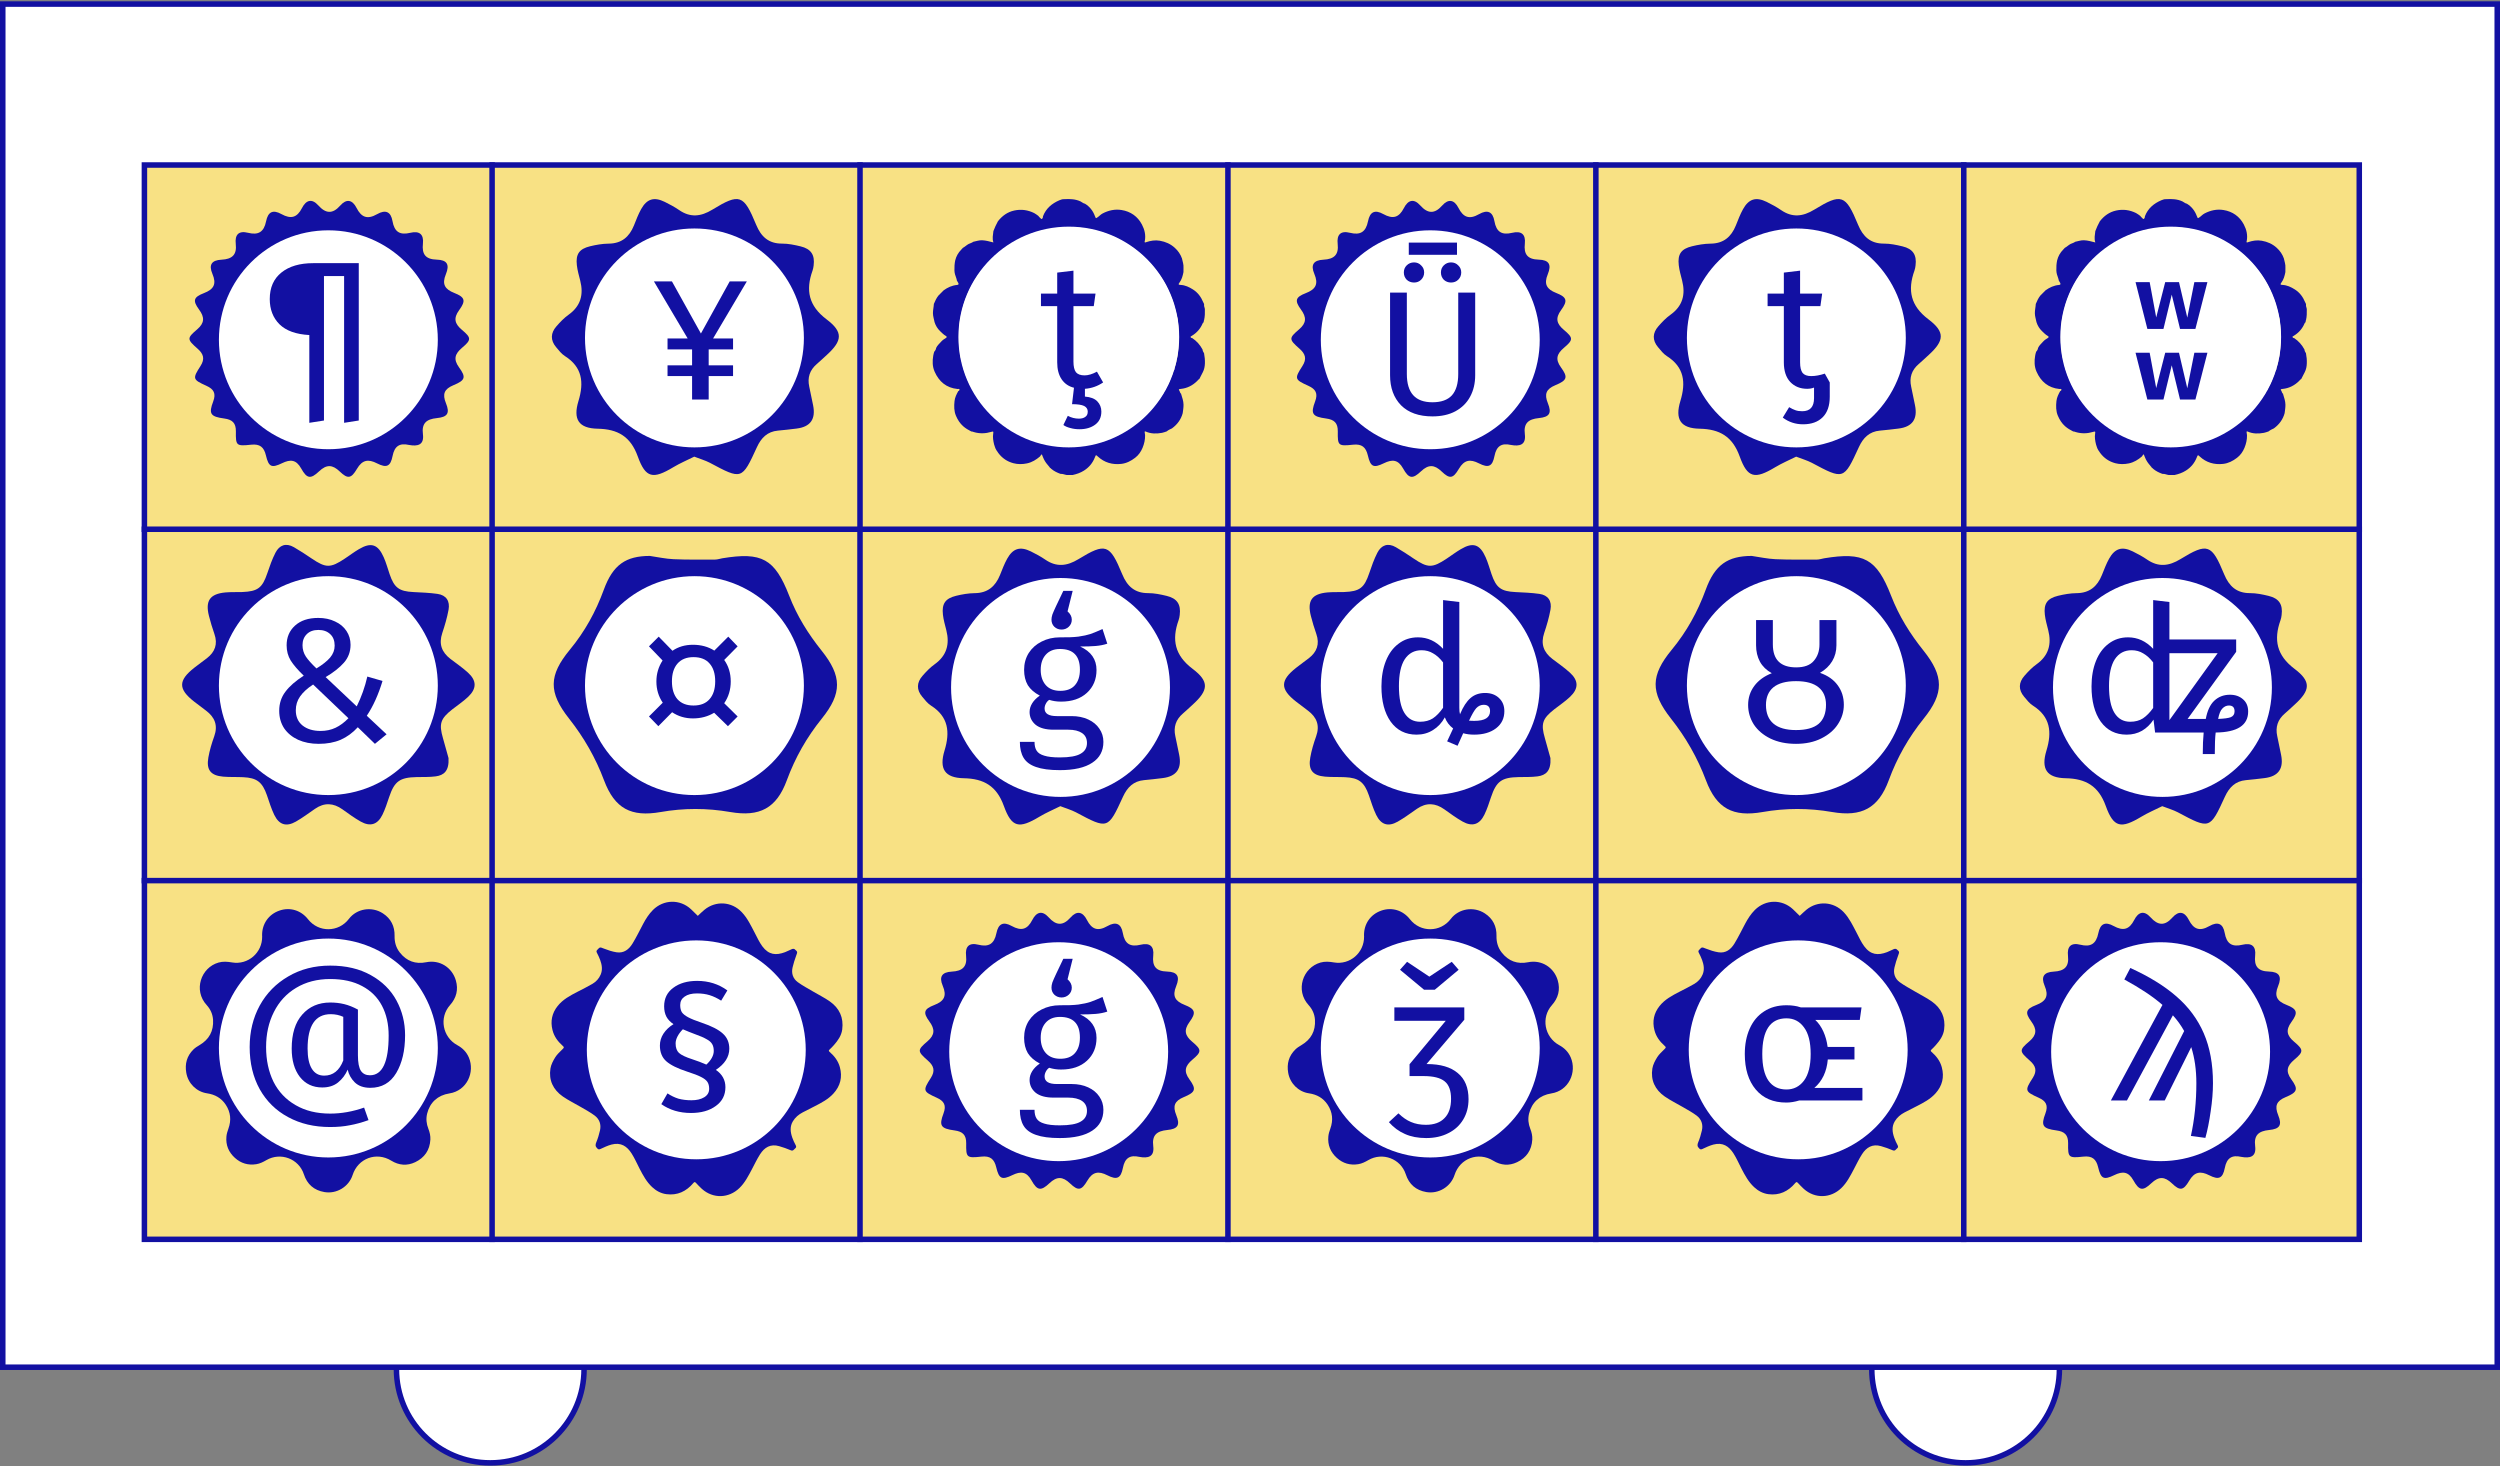 <svg width="1359" height="797" viewBox="0 0 1359 797" fill="none" xmlns="http://www.w3.org/2000/svg">
<rect x="0" y="0" width="1359" height="797" fill="#808080" stroke="none"/>
<circle cx="266.5" cy="744.219" r="51" fill="white" stroke="#1210A2" stroke-width="3"/>
<circle cx="1068.5" cy="744.219" r="51" fill="white" stroke="#1210A2" stroke-width="3"/>
<rect x="1.5" y="2.219" width="1356" height="741" fill="white" stroke="#1210A2" stroke-width="3"/>
<rect x="51" y="72.027" width="1232" height="620" fill="white"/>
<rect x="78.5" y="89.701" width="1204" height="584" fill="#F8E184" stroke="#1210A2" stroke-width="3"/>
<line x1="267.5" y1="88.201" x2="267.5" y2="675.201" stroke="#1210A2" stroke-width="3"/>
<line x1="467.5" y1="88.201" x2="467.5" y2="675.201" stroke="#1210A2" stroke-width="3"/>
<line x1="667.5" y1="88.201" x2="667.5" y2="675.201" stroke="#1210A2" stroke-width="3"/>
<line x1="867.5" y1="88.201" x2="867.5" y2="675.201" stroke="#1210A2" stroke-width="3"/>
<line x1="1067.5" y1="88.201" x2="1067.5" y2="675.201" stroke="#1210A2" stroke-width="3"/>
<line x1="77" y1="287.701" x2="1284" y2="287.701" stroke="#1210A2" stroke-width="3"/>
<line x1="77" y1="478.701" x2="1284" y2="478.701" stroke="#1210A2" stroke-width="3"/>
<path d="M377.392 248.233C373.589 250.129 369.628 251.802 365.968 254.001C354.969 260.613 350.961 259.96 346.701 248.137C342.788 237.27 335.829 233.255 324.909 233.048C314.574 232.857 311.402 227.981 314.463 217.959C317.509 207.984 316.609 199.603 307.094 193.564C305.232 192.385 303.765 190.473 302.313 188.736C299.126 184.96 299.284 181.024 302.471 177.391C304.459 175.113 306.605 172.85 309.051 171.113C315.663 166.397 317.351 160.167 315.41 152.55C314.716 149.778 313.895 147.006 313.58 144.185C312.885 138.178 314.858 135.31 320.744 133.876C324.026 133.079 327.45 132.474 330.811 132.442C337.833 132.394 342.077 128.841 344.602 122.579C345.817 119.583 346.938 116.524 348.5 113.72C351.656 108.063 355.537 106.9 361.344 109.736C364.058 111.059 366.741 112.525 369.234 114.23C375.341 118.42 381.068 117.719 387.191 113.991C402.071 104.908 404.249 105.705 411.049 122.181C413.7 128.618 417.803 132.458 425.125 132.426C428.486 132.41 431.894 133.127 435.192 133.924C440.904 135.294 443.019 138.577 442.293 144.329C442.182 145.269 442.009 146.225 441.693 147.117C437.859 157.793 439.595 166.238 449.283 173.567C458.483 180.514 457.93 185.199 449.473 192.927C447.658 194.584 445.859 196.289 443.997 197.898C440.178 201.18 438.821 205.244 439.91 210.199C440.652 213.545 441.299 216.907 441.993 220.269C443.539 227.806 440.573 232.044 433.03 232.968C429.653 233.383 426.277 233.781 422.884 234.084C417.14 234.594 413.779 238.035 411.476 243.054C403.286 260.9 403.27 260.853 385.834 251.547C383.341 250.257 380.627 249.492 377.392 248.233Z" fill="#1210A2"/>
<circle cx="377.5" cy="183.701" r="59.5" fill="white"/>
<path d="M976.392 248.233C972.589 250.129 968.628 251.802 964.968 254.001C953.969 260.613 949.961 259.96 945.701 248.137C941.788 237.27 934.829 233.255 923.909 233.048C913.574 232.857 910.402 227.981 913.463 217.959C916.509 207.984 915.609 199.603 906.094 193.564C904.232 192.385 902.765 190.473 901.313 188.736C898.126 184.96 898.284 181.024 901.471 177.391C903.459 175.113 905.605 172.85 908.051 171.113C914.663 166.397 916.351 160.167 914.41 152.55C913.716 149.778 912.895 147.006 912.58 144.185C911.885 138.178 913.858 135.31 919.744 133.876C923.026 133.079 926.45 132.474 929.811 132.442C936.833 132.394 941.077 128.841 943.602 122.579C944.817 119.583 945.938 116.524 947.5 113.72C950.656 108.063 954.537 106.9 960.344 109.736C963.058 111.059 965.741 112.525 968.234 114.23C974.341 118.42 980.068 117.719 986.191 113.991C1001.07 104.908 1003.25 105.705 1010.05 122.181C1012.7 128.618 1016.8 132.458 1024.12 132.426C1027.49 132.41 1030.89 133.127 1034.19 133.924C1039.9 135.294 1042.02 138.577 1041.29 144.329C1041.18 145.269 1041.01 146.225 1040.69 147.117C1036.86 157.793 1038.59 166.238 1048.28 173.567C1057.48 180.514 1056.93 185.199 1048.47 192.927C1046.66 194.584 1044.86 196.289 1043 197.898C1039.18 201.18 1037.82 205.244 1038.91 210.199C1039.65 213.545 1040.3 216.907 1040.99 220.269C1042.54 227.806 1039.57 232.044 1032.03 232.968C1028.65 233.383 1025.28 233.781 1021.88 234.084C1016.14 234.594 1012.78 238.035 1010.48 243.054C1002.29 260.9 1002.27 260.853 984.834 251.547C982.341 250.257 979.627 249.492 976.392 248.233Z" fill="#1210A2"/>
<circle cx="976.5" cy="183.701" r="59.5" fill="white"/>
<path d="M576.392 438.233C572.589 440.129 568.628 441.802 564.968 444.001C553.969 450.613 549.961 449.96 545.701 438.137C541.788 427.27 534.829 423.255 523.909 423.048C513.574 422.857 510.402 417.981 513.463 407.959C516.509 397.984 515.609 389.603 506.094 383.564C504.232 382.385 502.765 380.473 501.313 378.736C498.126 374.96 498.284 371.024 501.471 367.391C503.459 365.113 505.605 362.85 508.051 361.113C514.663 356.397 516.351 350.167 514.41 342.55C513.716 339.778 512.895 337.006 512.58 334.185C511.885 328.178 513.858 325.31 519.744 323.876C523.026 323.079 526.45 322.474 529.811 322.442C536.833 322.394 541.077 318.841 543.602 312.579C544.817 309.583 545.938 306.524 547.5 303.72C550.656 298.063 554.537 296.9 560.344 299.736C563.058 301.059 565.741 302.525 568.234 304.23C574.341 308.42 580.068 307.719 586.191 303.991C601.071 294.908 603.249 295.705 610.049 312.181C612.7 318.618 616.803 322.458 624.125 322.426C627.486 322.41 630.894 323.127 634.192 323.924C639.904 325.294 642.019 328.577 641.293 334.329C641.182 335.269 641.009 336.225 640.693 337.117C636.859 347.793 638.595 356.238 648.283 363.567C657.483 370.514 656.93 375.199 648.473 382.927C646.658 384.584 644.859 386.289 642.997 387.898C639.178 391.18 637.821 395.244 638.91 400.199C639.652 403.545 640.299 406.907 640.993 410.269C642.539 417.806 639.573 422.044 632.03 422.968C628.653 423.383 625.277 423.781 621.884 424.084C616.14 424.594 612.779 428.035 610.476 433.054C602.286 450.9 602.27 450.853 584.834 441.547C582.341 440.257 579.627 439.492 576.392 438.233Z" fill="#1210A2"/>
<circle cx="576.5" cy="373.701" r="59.5" fill="white"/>
<path d="M1175.39 438.233C1171.59 440.129 1167.63 441.802 1163.97 444.001C1152.97 450.613 1148.96 449.96 1144.7 438.137C1140.79 427.27 1133.83 423.255 1122.91 423.048C1112.57 422.857 1109.4 417.981 1112.46 407.959C1115.51 397.984 1114.61 389.603 1105.09 383.564C1103.23 382.385 1101.76 380.473 1100.31 378.736C1097.13 374.96 1097.28 371.024 1100.47 367.391C1102.46 365.113 1104.61 362.85 1107.05 361.113C1113.66 356.397 1115.35 350.167 1113.41 342.55C1112.72 339.778 1111.9 337.006 1111.58 334.185C1110.89 328.178 1112.86 325.31 1118.74 323.876C1122.03 323.079 1125.45 322.474 1128.81 322.442C1135.83 322.394 1140.08 318.841 1142.6 312.579C1143.82 309.583 1144.94 306.524 1146.5 303.72C1149.66 298.063 1153.54 296.9 1159.34 299.736C1162.06 301.059 1164.74 302.525 1167.23 304.23C1173.34 308.42 1179.07 307.719 1185.19 303.991C1200.07 294.908 1202.25 295.705 1209.05 312.181C1211.7 318.618 1215.8 322.458 1223.12 322.426C1226.49 322.41 1229.89 323.127 1233.19 323.924C1238.9 325.294 1241.02 328.577 1240.29 334.329C1240.18 335.269 1240.01 336.225 1239.69 337.117C1235.86 347.793 1237.59 356.238 1247.28 363.567C1256.48 370.514 1255.93 375.199 1247.47 382.927C1245.66 384.584 1243.86 386.289 1242 387.898C1238.18 391.18 1236.82 395.244 1237.91 400.199C1238.65 403.545 1239.3 406.907 1239.99 410.269C1241.54 417.806 1238.57 422.044 1231.03 422.968C1227.65 423.383 1224.28 423.781 1220.88 424.084C1215.14 424.594 1211.78 428.035 1209.48 433.054C1201.29 450.9 1201.27 450.853 1183.83 441.547C1181.34 440.257 1178.63 439.492 1175.39 438.233Z" fill="#1210A2"/>
<circle cx="1175.5" cy="373.701" r="59.5" fill="white"/>
<path d="M566.968 117.57C568.595 113.291 571.821 110.6 575.91 108.854C576.717 108.51 577.638 108.195 578.589 108.267C581.598 108.095 584.579 108.181 587.388 109.498C588.208 109.884 588.856 110.6 589.807 110.743C592.385 112.346 594.141 114.593 595.178 117.427C595.265 117.684 595.437 117.913 595.509 118.171C595.668 118.743 595.87 118.615 596.287 118.357C597.41 117.699 598.202 116.64 599.383 116.038C602.638 114.335 606.108 113.577 609.694 114.164C614.619 114.965 618.435 117.641 620.754 122.05C622.208 124.812 622.943 127.846 622.309 131.052C622.266 131.281 622.079 131.539 622.309 131.725C622.511 131.896 622.741 131.739 622.971 131.667C625.42 130.837 627.882 130.408 630.517 130.866C633.628 131.41 636.321 132.612 638.639 134.73C640.411 136.333 641.721 138.237 642.513 140.484C642.859 142.172 643.492 143.804 643.348 145.564C643.291 146.337 643.334 147.124 643.334 147.912C642.931 149.944 642.427 151.933 641.145 153.651C640.439 154.595 640.526 154.824 641.707 154.882C644.256 154.982 646.43 156.055 648.518 157.372C651.153 159.047 652.91 161.451 654.077 164.313C654.25 164.743 654.61 165.115 654.552 165.63C654.379 166.503 654.955 167.262 654.97 168.135C655.013 170.067 654.998 171.999 654.566 173.903C654.365 174.303 654.293 174.718 654.336 175.176C654.005 175.276 653.875 175.548 653.745 175.835C652.521 178.711 650.549 180.958 647.856 182.561C647.568 182.733 647.107 182.919 647.193 183.22C647.28 183.492 647.654 183.807 648.086 183.778C650.491 185.367 652.334 187.456 653.688 189.975C653.774 190.734 654.091 191.406 654.523 192.022C654.883 193.868 655.056 195.729 654.984 197.618C654.926 199.235 654.624 200.795 653.89 202.255C653.256 203.514 652.608 204.76 651.96 206.019C651.427 206.277 651.125 206.778 650.721 207.164C648.245 209.568 645.321 211.071 641.851 211.415C640.627 211.544 640.583 211.572 641.246 212.646C641.39 213.204 641.62 213.705 642.067 214.091C642.081 214.163 642.081 214.234 642.095 214.291C642.671 216.152 643.32 217.97 643.363 219.973C643.392 221.548 643.118 223.079 642.916 224.611C641.98 228.06 639.95 230.765 637.084 232.869C636.076 233.341 635.054 233.785 634.204 234.515C633.369 234.772 632.548 235.13 631.684 235.287C628.674 235.846 625.693 235.86 622.813 234.586C622.539 234.457 622.179 234.343 622.251 235.015C622.295 235.545 622.453 236.06 622.467 236.604C622.525 238.98 621.992 241.256 621.099 243.431C620.221 245.549 618.939 247.41 617.053 248.855C614.792 250.587 612.301 251.875 609.478 252.176C604.697 252.705 600.377 251.489 596.777 248.154C595.725 247.181 595.726 247.224 595.178 248.612C593.997 251.646 592.039 254.036 589.274 255.797C587.373 257.013 585.314 257.715 583.139 258.201C582.031 258.201 580.922 258.201 579.827 258.201C578.718 258.044 577.667 257.486 576.501 257.6C574.686 256.956 572.973 256.126 571.489 254.881C571.23 254.666 571.057 254.337 570.683 254.28C570.683 253.922 570.38 253.75 570.193 253.535C569.156 252.362 568.206 251.117 567.5 249.728C567.054 248.855 566.737 247.911 566.334 246.909C565.931 247.367 565.542 247.653 565.369 248.111C563.295 249.871 561.078 251.303 558.298 251.89C555.778 252.419 553.301 252.448 550.882 251.804C547.555 250.916 544.791 249.084 542.702 246.279C541.896 245.191 541.133 244.089 540.773 242.758C540.643 242.372 540.485 242 540.398 241.613C539.923 239.653 539.578 237.692 539.909 235.66C540.096 234.472 539.981 234.429 538.843 234.772C535.718 235.717 532.564 235.803 529.425 234.887C528.936 234.744 528.489 234.5 527.956 234.529C526.401 233.727 524.889 232.869 523.564 231.681C521.793 230.106 520.598 228.189 519.676 226.056C518.553 223.451 518.596 220.703 518.884 217.998C519.086 216.08 519.964 214.32 520.9 212.631C521.332 212.445 521.706 212.073 521.577 211.672C521.433 211.257 520.871 211.486 520.497 211.458C514.449 210.842 510.474 207.465 508.083 202.083C506.831 199.278 506.802 196.315 507.306 193.367C507.421 192.666 507.608 191.922 507.839 191.206C508.386 190.619 508.789 189.961 508.89 189.131C509.495 187.785 510.632 186.841 511.583 185.753C512.303 184.937 513.196 184.307 514.132 183.778C514.837 183.377 514.765 182.948 514.132 182.59C512.951 181.932 512.044 180.958 511.093 180.057C509.639 178.683 508.631 177.037 508.026 175.133C507.738 173.516 507.162 171.97 507.147 170.282C507.133 168.564 507.565 166.918 507.651 165.229C508.343 163.626 509.02 162.023 510.143 160.664C511.093 159.705 512.044 158.76 512.994 157.801C515.154 156.256 517.516 155.154 520.209 154.91C521.073 154.839 521.289 154.495 520.886 153.751C520.655 153.307 520.382 152.878 520.137 152.449C520.079 152.019 519.993 151.604 519.834 151.189C519.316 149.844 518.855 148.47 518.826 146.996C518.783 145.149 518.884 143.332 519.258 141.528C519.806 139.281 520.914 137.349 522.542 135.703C522.858 135.389 523.132 135.059 523.434 134.73C524.572 134.143 525.451 133.184 526.603 132.598C527.409 132.183 528.345 132.039 529.051 131.438C530.649 131.123 532.176 130.551 533.861 130.608C535.92 130.68 537.85 131.267 540.024 131.796C539.275 129.692 539.808 127.674 540.01 125.642C540.715 123.796 541.507 122.007 542.472 120.289C544.791 117.341 547.613 115.251 551.386 114.435C555.188 113.62 558.745 114.135 562.172 115.824C563.007 116.239 563.727 116.883 564.505 117.412C564.75 117.956 565.311 118.214 565.657 118.672C566.161 119.33 566.463 119.073 566.78 118.514C566.939 118.171 566.982 117.885 566.968 117.57ZM630.877 215.909C631.122 215.866 631.266 215.751 631.223 215.479C631.237 215.408 631.266 215.351 631.281 215.279C632.058 214.52 632.605 213.633 632.937 212.603C633.585 212.23 633.671 211.501 633.974 210.942C634.838 209.354 635.759 207.779 636.234 206.005C636.969 204.559 637.502 203.028 637.919 201.468C638.596 201.139 638.351 200.423 638.481 199.922C638.87 198.376 639.647 196.931 639.575 195.285V195.271C640.108 194.097 640.223 192.823 640.339 191.564C641.015 186.068 641.102 180.586 640.353 175.09C640.439 173.888 640.137 172.772 639.619 171.713C639.547 169.967 638.798 168.392 638.452 166.718C637.775 163.569 636.364 160.692 635.126 157.773C633.714 154.467 631.813 151.432 629.682 148.513C627.09 144.949 624.167 141.686 620.869 138.766C617.802 136.061 614.547 133.614 610.918 131.667C609.694 131.009 608.528 130.236 607.217 129.735C606.8 129.206 606.209 128.991 605.561 128.919C605.417 128.834 605.273 128.719 605.129 128.647C602.422 127.531 599.686 126.472 596.849 125.742C595.351 125.356 593.853 124.898 592.284 124.783C592.039 124.669 591.794 124.497 591.535 124.454C589.389 124.168 587.258 123.781 585.112 123.653C580.288 123.338 575.478 123.724 570.712 124.497C569.776 124.654 568.696 124.554 567.846 125.198C567.673 125.213 567.5 125.184 567.328 125.227C564.102 126.043 560.948 127.059 557.866 128.304C556.858 128.69 555.764 128.919 554.957 129.707C552.956 130.494 551.17 131.682 549.341 132.798C544.675 135.646 540.514 139.11 536.841 143.131C534.969 145.178 533.169 147.296 531.686 149.672C531.6 149.729 531.484 149.758 531.427 149.844C528.777 153.665 526.689 157.773 525.033 162.109C523.91 165.072 523.06 168.092 522.412 171.198C521.922 173.573 521.447 175.963 521.375 178.368C521.217 182.919 521.073 187.485 521.836 192.007C522.023 193.095 521.966 194.269 522.585 195.256C522.527 195.857 522.83 196.373 522.93 196.931C523.42 199.536 524.241 202.04 525.177 204.488C526.315 207.479 527.783 210.341 529.411 213.104C531.628 216.853 534.221 220.36 537.201 223.537C540.283 226.829 543.639 229.82 547.57 232.139C548.463 232.668 549.399 233.169 550.263 233.727C550.997 234.2 551.616 234.887 552.466 235.244C552.538 235.745 553.042 235.674 553.345 235.817C554.813 236.518 556.153 237.534 557.838 237.749C558.788 238.221 559.71 238.751 560.761 238.966C562.979 240.068 565.369 240.64 567.803 241.012C570.366 241.628 572.973 242.1 575.594 242.243C578.747 242.415 581.915 242.587 585.098 242.358C588.079 242.143 591.045 241.828 593.925 241.041C594.487 240.926 595.164 241.299 595.596 240.64C595.956 240.64 596.258 240.311 596.647 240.397C597.238 240.74 597.713 240.254 598.188 240.111C599.988 239.595 601.803 239.066 603.459 238.121C603.747 238.035 604.02 237.964 604.308 237.878C605.028 237.534 606.022 237.649 606.411 236.719C607.692 236.604 608.585 235.645 609.709 235.202C610.76 234.829 611.825 234.5 612.56 233.57C613.741 232.84 614.936 232.139 615.944 231.151C616.765 231.08 617.168 230.45 617.643 229.906C618.738 229.563 619.4 228.632 620.235 227.96C622.136 226.414 623.907 224.725 625.463 222.836C626.356 222.177 626.975 221.304 627.536 220.374C627.781 220.345 627.925 220.231 627.911 219.959C628.616 218.986 629.538 218.184 630.028 217.082C630.273 217.054 630.417 216.925 630.388 216.667C630.402 216.596 630.431 216.538 630.445 216.467C630.791 216.438 630.906 216.224 630.877 215.909Z" fill="#1210A2"/>
<circle cx="581" cy="183.201" r="60" fill="white"/>
<path d="M1165.97 117.57C1167.59 113.291 1170.82 110.6 1174.91 108.854C1175.72 108.51 1176.64 108.195 1177.59 108.267C1180.6 108.095 1183.58 108.181 1186.39 109.498C1187.21 109.884 1187.86 110.6 1188.81 110.743C1191.38 112.346 1193.14 114.593 1194.18 117.427C1194.26 117.684 1194.44 117.913 1194.51 118.171C1194.67 118.743 1194.87 118.615 1195.29 118.357C1196.41 117.699 1197.2 116.64 1198.38 116.038C1201.64 114.335 1205.11 113.577 1208.69 114.164C1213.62 114.965 1217.44 117.641 1219.75 122.05C1221.21 124.812 1221.94 127.846 1221.31 131.052C1221.27 131.281 1221.08 131.539 1221.31 131.725C1221.51 131.896 1221.74 131.739 1221.97 131.667C1224.42 130.837 1226.88 130.408 1229.52 130.866C1232.63 131.41 1235.32 132.612 1237.64 134.73C1239.41 136.333 1240.72 138.237 1241.51 140.484C1241.86 142.172 1242.49 143.804 1242.35 145.564C1242.29 146.337 1242.33 147.124 1242.33 147.912C1241.93 149.944 1241.43 151.933 1240.14 153.651C1239.44 154.595 1239.53 154.824 1240.71 154.882C1243.26 154.982 1245.43 156.055 1247.52 157.372C1250.15 159.047 1251.91 161.451 1253.08 164.313C1253.25 164.743 1253.61 165.115 1253.55 165.63C1253.38 166.503 1253.96 167.262 1253.97 168.135C1254.01 170.067 1254 171.999 1253.57 173.903C1253.36 174.303 1253.29 174.718 1253.34 175.176C1253 175.276 1252.88 175.548 1252.75 175.835C1251.52 178.711 1249.55 180.958 1246.86 182.561C1246.57 182.733 1246.11 182.919 1246.19 183.22C1246.28 183.492 1246.65 183.807 1247.09 183.778C1249.49 185.367 1251.33 187.456 1252.69 189.975C1252.77 190.734 1253.09 191.406 1253.52 192.022C1253.88 193.868 1254.06 195.729 1253.98 197.618C1253.93 199.235 1253.62 200.795 1252.89 202.255C1252.26 203.514 1251.61 204.76 1250.96 206.019C1250.43 206.277 1250.12 206.778 1249.72 207.164C1247.24 209.568 1244.32 211.071 1240.85 211.415C1239.63 211.544 1239.58 211.572 1240.25 212.646C1240.39 213.204 1240.62 213.705 1241.07 214.091C1241.08 214.163 1241.08 214.234 1241.1 214.291C1241.67 216.152 1242.32 217.97 1242.36 219.973C1242.39 221.548 1242.12 223.079 1241.92 224.611C1240.98 228.06 1238.95 230.765 1236.08 232.869C1235.08 233.341 1234.05 233.785 1233.2 234.515C1232.37 234.772 1231.55 235.13 1230.68 235.287C1227.67 235.846 1224.69 235.86 1221.81 234.586C1221.54 234.457 1221.18 234.343 1221.25 235.015C1221.29 235.545 1221.45 236.06 1221.47 236.604C1221.53 238.98 1220.99 241.256 1220.1 243.431C1219.22 245.549 1217.94 247.41 1216.05 248.855C1213.79 250.587 1211.3 251.875 1208.48 252.176C1203.7 252.705 1199.38 251.489 1195.78 248.154C1194.73 247.181 1194.73 247.224 1194.18 248.612C1193 251.646 1191.04 254.036 1188.27 255.797C1186.37 257.013 1184.31 257.715 1182.14 258.201C1181.03 258.201 1179.92 258.201 1178.83 258.201C1177.72 258.044 1176.67 257.486 1175.5 257.6C1173.69 256.956 1171.97 256.126 1170.49 254.881C1170.23 254.666 1170.06 254.337 1169.68 254.28C1169.68 253.922 1169.38 253.75 1169.19 253.535C1168.16 252.362 1167.21 251.117 1166.5 249.728C1166.05 248.855 1165.74 247.911 1165.33 246.909C1164.93 247.367 1164.54 247.653 1164.37 248.111C1162.3 249.871 1160.08 251.303 1157.3 251.89C1154.78 252.419 1152.3 252.448 1149.88 251.804C1146.56 250.916 1143.79 249.084 1141.7 246.279C1140.9 245.191 1140.13 244.089 1139.77 242.758C1139.64 242.372 1139.48 242 1139.4 241.613C1138.92 239.653 1138.58 237.692 1138.91 235.66C1139.1 234.472 1138.98 234.429 1137.84 234.772C1134.72 235.717 1131.56 235.803 1128.43 234.887C1127.94 234.744 1127.49 234.5 1126.96 234.529C1125.4 233.727 1123.89 232.869 1122.56 231.681C1120.79 230.106 1119.6 228.189 1118.68 226.056C1117.55 223.451 1117.6 220.703 1117.88 217.998C1118.09 216.08 1118.96 214.32 1119.9 212.631C1120.33 212.445 1120.71 212.073 1120.58 211.672C1120.43 211.257 1119.87 211.486 1119.5 211.458C1113.45 210.842 1109.47 207.465 1107.08 202.083C1105.83 199.278 1105.8 196.315 1106.31 193.367C1106.42 192.666 1106.61 191.922 1106.84 191.206C1107.39 190.619 1107.79 189.961 1107.89 189.131C1108.49 187.785 1109.63 186.841 1110.58 185.753C1111.3 184.937 1112.2 184.307 1113.13 183.778C1113.84 183.377 1113.77 182.948 1113.13 182.59C1111.95 181.932 1111.04 180.958 1110.09 180.057C1108.64 178.683 1107.63 177.037 1107.03 175.133C1106.74 173.516 1106.16 171.97 1106.15 170.282C1106.13 168.564 1106.57 166.918 1106.65 165.229C1107.34 163.626 1108.02 162.023 1109.14 160.664C1110.09 159.705 1111.04 158.76 1111.99 157.801C1114.15 156.256 1116.52 155.154 1119.21 154.91C1120.07 154.839 1120.29 154.495 1119.89 153.751C1119.66 153.307 1119.38 152.878 1119.14 152.449C1119.08 152.019 1118.99 151.604 1118.83 151.189C1118.32 149.844 1117.86 148.47 1117.83 146.996C1117.78 145.149 1117.88 143.332 1118.26 141.528C1118.81 139.281 1119.91 137.349 1121.54 135.703C1121.86 135.389 1122.13 135.059 1122.43 134.73C1123.57 134.143 1124.45 133.184 1125.6 132.598C1126.41 132.183 1127.35 132.039 1128.05 131.438C1129.65 131.123 1131.18 130.551 1132.86 130.608C1134.92 130.68 1136.85 131.267 1139.02 131.796C1138.28 129.692 1138.81 127.674 1139.01 125.642C1139.72 123.796 1140.51 122.007 1141.47 120.289C1143.79 117.341 1146.61 115.251 1150.39 114.435C1154.19 113.62 1157.74 114.135 1161.17 115.824C1162.01 116.239 1162.73 116.883 1163.51 117.412C1163.75 117.956 1164.31 118.214 1164.66 118.672C1165.16 119.33 1165.46 119.073 1165.78 118.514C1165.94 118.171 1165.98 117.885 1165.97 117.57ZM1229.88 215.909C1230.12 215.866 1230.27 215.751 1230.22 215.479C1230.24 215.408 1230.27 215.351 1230.28 215.279C1231.06 214.52 1231.61 213.633 1231.94 212.603C1232.58 212.23 1232.67 211.501 1232.97 210.942C1233.84 209.354 1234.76 207.779 1235.23 206.005C1235.97 204.559 1236.5 203.028 1236.92 201.468C1237.6 201.139 1237.35 200.423 1237.48 199.922C1237.87 198.376 1238.65 196.931 1238.58 195.285V195.271C1239.11 194.097 1239.22 192.823 1239.34 191.564C1240.02 186.068 1240.1 180.586 1239.35 175.09C1239.44 173.888 1239.14 172.772 1238.62 171.713C1238.55 169.967 1237.8 168.392 1237.45 166.718C1236.78 163.569 1235.36 160.692 1234.13 157.773C1232.71 154.467 1230.81 151.432 1228.68 148.513C1226.09 144.949 1223.17 141.686 1219.87 138.766C1216.8 136.061 1213.55 133.614 1209.92 131.667C1208.69 131.009 1207.53 130.236 1206.22 129.735C1205.8 129.206 1205.21 128.991 1204.56 128.919C1204.42 128.834 1204.27 128.719 1204.13 128.647C1201.42 127.531 1198.69 126.472 1195.85 125.742C1194.35 125.356 1192.85 124.898 1191.28 124.783C1191.04 124.669 1190.79 124.497 1190.53 124.454C1188.39 124.168 1186.26 123.781 1184.11 123.653C1179.29 123.338 1174.48 123.724 1169.71 124.497C1168.78 124.654 1167.7 124.554 1166.85 125.198C1166.67 125.213 1166.5 125.184 1166.33 125.227C1163.1 126.043 1159.95 127.059 1156.87 128.304C1155.86 128.69 1154.76 128.919 1153.96 129.707C1151.96 130.494 1150.17 131.682 1148.34 132.798C1143.68 135.646 1139.51 139.11 1135.84 143.131C1133.97 145.178 1132.17 147.296 1130.69 149.672C1130.6 149.729 1130.48 149.758 1130.43 149.844C1127.78 153.665 1125.69 157.773 1124.03 162.109C1122.91 165.072 1122.06 168.092 1121.41 171.198C1120.92 173.573 1120.45 175.963 1120.38 178.368C1120.22 182.919 1120.07 187.485 1120.84 192.007C1121.02 193.095 1120.97 194.269 1121.58 195.256C1121.53 195.857 1121.83 196.373 1121.93 196.931C1122.42 199.536 1123.24 202.04 1124.18 204.488C1125.31 207.479 1126.78 210.341 1128.41 213.104C1130.63 216.853 1133.22 220.36 1136.2 223.537C1139.28 226.829 1142.64 229.82 1146.57 232.139C1147.46 232.668 1148.4 233.169 1149.26 233.727C1150 234.2 1150.62 234.887 1151.47 235.244C1151.54 235.745 1152.04 235.674 1152.34 235.817C1153.81 236.518 1155.15 237.534 1156.84 237.749C1157.79 238.221 1158.71 238.751 1159.76 238.966C1161.98 240.068 1164.37 240.64 1166.8 241.012C1169.37 241.628 1171.97 242.1 1174.59 242.243C1177.75 242.415 1180.92 242.587 1184.1 242.358C1187.08 242.143 1190.05 241.828 1192.93 241.041C1193.49 240.926 1194.16 241.299 1194.6 240.64C1194.96 240.64 1195.26 240.311 1195.65 240.397C1196.24 240.74 1196.71 240.254 1197.19 240.111C1198.99 239.595 1200.8 239.066 1202.46 238.121C1202.75 238.035 1203.02 237.964 1203.31 237.878C1204.03 237.534 1205.02 237.649 1205.41 236.719C1206.69 236.604 1207.59 235.645 1208.71 235.202C1209.76 234.829 1210.83 234.5 1211.56 233.57C1212.74 232.84 1213.94 232.139 1214.94 231.151C1215.76 231.08 1216.17 230.45 1216.64 229.906C1217.74 229.563 1218.4 228.632 1219.24 227.96C1221.14 226.414 1222.91 224.725 1224.46 222.836C1225.36 222.177 1225.97 221.304 1226.54 220.374C1226.78 220.345 1226.93 220.231 1226.91 219.959C1227.62 218.986 1228.54 218.184 1229.03 217.082C1229.27 217.054 1229.42 216.925 1229.39 216.667C1229.4 216.596 1229.43 216.538 1229.45 216.467C1229.79 216.438 1229.91 216.224 1229.88 215.909Z" fill="#1210A2"/>
<circle cx="1180" cy="183.201" r="60" fill="white"/>
<path d="M353.229 302.201C357.525 302.824 361.821 303.783 366.133 303.975C373.651 304.31 381.201 304.198 388.735 304.182C390.046 304.182 391.341 303.703 392.652 303.479C414.053 299.964 421.129 303.591 429.01 323.866C433.29 334.907 439.308 344.541 446.621 353.68C457.708 367.548 457.835 376.831 446.747 390.603C438.534 400.813 432.264 411.821 427.715 424.172C422.124 439.382 412.947 444.191 396.932 441.411C384.297 439.222 371.74 439.206 359.105 441.427C343.074 444.239 334.15 439.59 328.353 424.172C323.726 411.869 317.439 400.893 309.321 390.603C298.076 376.336 298.234 367.181 309.763 353.201C317.882 343.359 323.836 332.59 328.211 320.623C333.186 306.962 340.215 302.233 353.229 302.201Z" fill="#1210A2"/>
<circle cx="377.5" cy="372.701" r="59.5" fill="white"/>
<path d="M952.229 302.201C956.525 302.824 960.821 303.783 965.133 303.975C972.651 304.31 980.201 304.198 987.735 304.182C989.046 304.182 990.341 303.703 991.652 303.479C1013.05 299.964 1020.13 303.591 1028.01 323.866C1032.29 334.907 1038.31 344.541 1045.62 353.68C1056.71 367.548 1056.83 376.831 1045.75 390.603C1037.53 400.813 1031.26 411.821 1026.72 424.172C1021.12 439.382 1011.95 444.191 995.932 441.411C983.297 439.222 970.74 439.206 958.105 441.427C942.074 444.239 933.15 439.59 927.353 424.172C922.726 411.869 916.439 400.893 908.321 390.603C897.076 376.336 897.234 367.181 908.763 353.201C916.882 343.359 922.836 332.59 927.211 320.623C932.186 306.962 939.215 302.233 952.229 302.201Z" fill="#1210A2"/>
<circle cx="976.5" cy="372.701" r="59.5" fill="white"/>
<path d="M379.324 497.859C380.553 496.718 381.704 495.561 382.965 494.531C389.048 489.556 397.701 489.984 403.265 495.894C406.354 499.158 408.214 503.167 410.263 507.065C411.571 509.536 412.722 512.151 414.377 514.385C417.954 519.202 421.91 519.392 426.718 517.617C428.057 517.126 429.318 516.381 430.658 515.858C431.036 515.716 431.682 515.748 431.982 516.001C433.668 517.427 433.558 517.427 432.786 519.534C432.013 521.642 431.32 523.781 430.831 525.952C430.106 529.136 431.068 531.989 433.653 533.89C436.316 535.839 439.279 537.376 442.132 539.071C445.127 540.846 448.279 542.383 451.1 544.379C456.317 548.055 458.681 553.205 457.83 559.638C457.389 562.981 455.482 565.659 453.291 568.131C452.55 568.97 451.778 569.778 450.958 570.523C450.375 571.062 450.47 571.363 451.021 571.838C453.59 574.104 455.639 576.718 456.554 580.125C458.019 585.544 456.821 590.297 453.086 594.417C450.281 597.523 446.656 599.408 443.015 601.278C440.777 602.435 438.523 603.528 436.3 604.716C434.141 605.857 432.297 607.394 431.02 609.517C429.255 612.433 429.649 615.459 430.705 618.47C431.194 619.864 431.84 621.227 432.534 622.526C432.943 623.286 432.865 623.809 432.234 624.3C431.541 624.839 431.162 625.869 429.838 625.283C427.805 624.38 425.677 623.683 423.534 623.049C418.9 621.686 415.543 623.714 413.147 627.501C411.492 630.1 410.168 632.904 408.718 635.645C406.796 639.258 404.951 642.918 401.957 645.818C396.141 651.458 387.614 651.696 381.562 646.293C380.427 645.279 379.387 644.154 378.347 643.045C377.826 642.506 377.527 642.364 376.944 643.045C373.098 647.64 368.244 649.953 362.223 649.145C359.276 648.749 356.707 647.355 354.5 645.295C351.474 642.474 349.567 638.909 347.691 635.313C346.257 632.54 345.012 629.64 343.341 627.026C340.882 623.16 337.557 620.799 332.371 622.193C330.307 622.748 328.336 623.698 326.382 624.602C325.594 624.966 325.263 624.855 324.68 624.285C323.577 623.239 323.561 622.288 324.16 620.894C325.027 618.85 325.657 616.663 326.161 614.477C326.886 611.244 325.878 608.392 323.277 606.427C320.96 604.685 318.36 603.306 315.854 601.832C312.544 599.884 309.06 598.22 305.924 596.033C300.707 592.389 298.201 587.224 299.226 580.822C299.572 578.683 300.691 576.576 301.858 574.706C302.866 573.074 304.411 571.743 305.782 570.349C306.712 569.414 306.775 569.303 305.766 568.4C303.197 566.102 301.227 563.44 300.36 560.034C299.115 555.185 300.029 550.765 303.134 546.867C305.987 543.286 309.943 541.194 313.899 539.15C316.626 537.74 319.4 536.378 322.048 534.825C324.049 533.652 325.61 531.973 326.524 529.786C327.659 527.124 327.202 524.494 326.272 521.911C325.767 520.517 325.121 519.17 324.443 517.855C324.128 517.237 324.191 516.857 324.648 516.366C326.193 514.686 326.114 514.813 328.273 515.652C330.496 516.524 332.813 517.3 335.145 517.665C339.133 518.299 341.923 516.08 343.861 512.88C345.942 509.457 347.707 505.845 349.582 502.295C351.048 499.522 352.719 496.876 354.957 494.642C360.757 488.875 369.662 488.7 375.636 494.262C376.849 495.45 378.079 496.67 379.324 497.859Z" fill="#1210A2"/>
<circle cx="378.5" cy="570.701" r="59.5" fill="white"/>
<path d="M978.324 497.859C979.553 496.718 980.704 495.561 981.965 494.531C988.048 489.556 996.701 489.984 1002.27 495.894C1005.35 499.158 1007.21 503.167 1009.26 507.065C1010.57 509.536 1011.72 512.151 1013.38 514.385C1016.95 519.202 1020.91 519.392 1025.72 517.617C1027.06 517.126 1028.32 516.381 1029.66 515.858C1030.04 515.716 1030.68 515.748 1030.98 516.001C1032.67 517.427 1032.56 517.427 1031.79 519.534C1031.01 521.642 1030.32 523.781 1029.83 525.952C1029.11 529.136 1030.07 531.989 1032.65 533.89C1035.32 535.839 1038.28 537.376 1041.13 539.071C1044.13 540.846 1047.28 542.383 1050.1 544.379C1055.32 548.055 1057.68 553.205 1056.83 559.638C1056.39 562.981 1054.48 565.659 1052.29 568.131C1051.55 568.97 1050.78 569.778 1049.96 570.523C1049.38 571.062 1049.47 571.363 1050.02 571.838C1052.59 574.104 1054.64 576.718 1055.55 580.125C1057.02 585.544 1055.82 590.297 1052.09 594.417C1049.28 597.523 1045.66 599.408 1042.01 601.278C1039.78 602.435 1037.52 603.528 1035.3 604.716C1033.14 605.857 1031.3 607.394 1030.02 609.517C1028.26 612.433 1028.65 615.459 1029.71 618.47C1030.19 619.864 1030.84 621.227 1031.53 622.526C1031.94 623.286 1031.86 623.809 1031.23 624.3C1030.54 624.839 1030.16 625.869 1028.84 625.283C1026.81 624.38 1024.68 623.683 1022.53 623.049C1017.9 621.686 1014.54 623.714 1012.15 627.501C1010.49 630.1 1009.17 632.904 1007.72 635.645C1005.8 639.258 1003.95 642.918 1000.96 645.818C995.141 651.458 986.614 651.696 980.562 646.293C979.427 645.279 978.387 644.154 977.347 643.045C976.826 642.506 976.527 642.364 975.944 643.045C972.098 647.64 967.244 649.953 961.223 649.145C958.276 648.749 955.707 647.355 953.5 645.295C950.474 642.474 948.567 638.909 946.691 635.313C945.257 632.54 944.012 629.64 942.341 627.026C939.882 623.16 936.557 620.799 931.371 622.193C929.307 622.748 927.336 623.698 925.382 624.602C924.594 624.966 924.263 624.855 923.68 624.285C922.577 623.239 922.561 622.288 923.16 620.894C924.027 618.85 924.657 616.663 925.161 614.477C925.886 611.244 924.878 608.392 922.277 606.427C919.96 604.685 917.36 603.306 914.854 601.832C911.544 599.884 908.06 598.22 904.924 596.033C899.707 592.389 897.201 587.224 898.226 580.822C898.572 578.683 899.691 576.576 900.858 574.706C901.866 573.074 903.411 571.743 904.782 570.349C905.712 569.414 905.775 569.303 904.766 568.4C902.197 566.102 900.227 563.44 899.36 560.034C898.115 555.185 899.029 550.765 902.134 546.867C904.987 543.286 908.943 541.194 912.899 539.15C915.626 537.74 918.4 536.378 921.048 534.825C923.049 533.652 924.61 531.973 925.524 529.786C926.659 527.124 926.202 524.494 925.272 521.911C924.767 520.517 924.121 519.17 923.443 517.855C923.128 517.237 923.191 516.857 923.648 516.366C925.193 514.686 925.114 514.813 927.273 515.652C929.496 516.524 931.813 517.3 934.145 517.665C938.133 518.299 940.923 516.08 942.861 512.88C944.942 509.457 946.707 505.845 948.582 502.295C950.048 499.522 951.719 496.876 953.957 494.642C959.757 488.875 968.662 488.7 974.636 494.262C975.849 495.45 977.079 496.67 978.324 497.859Z" fill="#1210A2"/>
<circle cx="977.5" cy="570.701" r="59.5" fill="white"/>
<path d="M142.481 508.422C142.418 502.192 146.013 497.056 151.863 495.011C157.602 492.997 163.609 494.805 167.441 499.703C173.165 507.011 184.029 506.916 189.673 499.497C193.931 493.901 202.098 492.554 208.153 496.517C212.552 499.386 214.602 503.524 214.492 508.771C214.413 512.116 215.28 515.208 217.377 517.839C221.067 522.5 225.876 524.244 231.678 523.071C239.215 521.565 245.806 526.083 247.793 532.931C249.259 537.957 248.108 542.475 244.623 546.39C238.616 553.128 240.524 563.749 248.55 568.125C251.404 569.678 253.595 571.85 254.872 574.878C258.231 582.773 253.911 592.903 244.261 594.393C237.985 595.36 233.665 599.292 232.183 605.395C231.505 608.185 231.804 610.928 232.845 613.575C233.602 615.478 234.059 617.444 233.949 619.489C233.633 625.227 230.78 629.333 225.702 631.759C221.287 633.867 216.857 633.503 212.694 630.934C204.621 625.957 194.609 629.65 191.692 638.718C189.626 645.123 182.988 649.15 176.35 648.008C170.689 647.041 166.952 643.791 165.17 638.306C162.427 629.888 152.556 626.147 144.83 630.633C143.096 631.632 141.33 632.536 139.343 632.853C134.928 633.55 131.018 632.425 127.707 629.428C124.269 626.337 122.645 622.421 123.087 617.776C123.213 616.35 123.67 614.923 124.159 613.56C125.83 608.946 125.389 604.571 122.692 600.497C120.296 596.866 116.811 594.948 112.554 594.33C106.815 593.49 102.258 588.956 101.264 583.169C100.413 578.287 101.595 573.99 105.143 570.503C106.089 569.567 107.256 568.822 108.407 568.157C113.673 565.065 116.196 560.484 115.818 554.38C115.629 551.321 114.415 548.61 112.349 546.359C105.001 538.353 109.18 525.988 118.798 523.245C121.226 522.547 123.67 522.754 126.13 523.182C134.818 524.672 142.639 517.903 142.512 509.057C142.481 508.85 142.481 508.629 142.481 508.422Z" fill="#1210A2"/>
<circle cx="178.5" cy="569.701" r="59.5" fill="white"/>
<path d="M741.481 508.422C741.418 502.192 745.013 497.056 750.863 495.011C756.602 492.997 762.609 494.805 766.441 499.703C772.165 507.011 783.029 506.916 788.673 499.497C792.931 493.901 801.098 492.554 807.153 496.517C811.552 499.386 813.602 503.524 813.492 508.771C813.413 512.116 814.28 515.208 816.377 517.839C820.067 522.5 824.876 524.244 830.678 523.071C838.215 521.565 844.806 526.083 846.793 532.931C848.259 537.957 847.108 542.475 843.623 546.39C837.616 553.128 839.524 563.749 847.55 568.125C850.404 569.678 852.595 571.85 853.872 574.878C857.231 582.773 852.911 592.903 843.261 594.393C836.985 595.36 832.665 599.292 831.183 605.395C830.505 608.185 830.804 610.928 831.845 613.575C832.602 615.478 833.059 617.444 832.949 619.489C832.633 625.227 829.78 629.333 824.702 631.759C820.287 633.867 815.857 633.503 811.694 630.934C803.621 625.957 793.609 629.65 790.692 638.718C788.626 645.123 781.988 649.15 775.35 648.008C769.689 647.041 765.952 643.791 764.17 638.306C761.427 629.888 751.556 626.147 743.83 630.633C742.096 631.632 740.33 632.536 738.343 632.853C733.928 633.55 730.018 632.425 726.707 629.428C723.269 626.337 721.645 622.421 722.087 617.776C722.213 616.35 722.67 614.923 723.159 613.56C724.83 608.946 724.389 604.571 721.692 600.497C719.296 596.866 715.811 594.948 711.554 594.33C705.815 593.49 701.258 588.956 700.264 583.169C699.413 578.287 700.595 573.99 704.143 570.503C705.089 569.567 706.256 568.822 707.407 568.157C712.673 565.065 715.196 560.484 714.818 554.38C714.629 551.321 713.415 548.61 711.349 546.359C704.001 538.353 708.18 525.988 717.798 523.245C720.226 522.547 722.67 522.754 725.13 523.182C733.818 524.672 741.639 517.903 741.512 509.057C741.481 508.85 741.481 508.629 741.481 508.422Z" fill="#1210A2"/>
<circle cx="777.5" cy="569.701" r="59.5" fill="white"/>
<path d="M243.817 412.092C244.215 419.055 241.32 421.445 236.851 422.034C233.463 422.481 229.996 422.353 226.577 422.417C217.273 422.608 214.426 424.695 211.515 433.347C210.418 436.598 209.384 439.88 207.873 442.939C205.265 448.261 201.289 449.52 196.104 446.62C192.621 444.66 189.392 442.27 186.132 439.944C181.218 436.454 176.319 436.183 171.293 439.641C167.842 442.015 164.47 444.549 160.844 446.62C155.612 449.584 151.731 448.389 149.091 442.971C147.437 439.561 146.355 435.881 145.099 432.28C142.602 425.126 139.644 422.815 132.121 422.481C128.511 422.305 124.868 422.496 121.258 422.178C114.547 421.588 112.081 418.513 113.258 411.821C113.942 407.901 115.103 404.029 116.455 400.269C118.586 394.326 116.773 389.864 111.954 386.263C109.823 384.67 107.692 383.061 105.576 381.42C96.797 374.584 96.797 369.915 105.64 362.968C107.883 361.2 110.221 359.543 112.479 357.806C116.884 354.396 118.459 350.11 116.566 344.677C115.437 341.442 114.435 338.144 113.592 334.83C111.509 326.576 114.101 322.847 122.515 322.051C125.536 321.764 128.606 321.939 131.66 321.828C140.168 321.509 142.634 319.565 145.321 311.582C146.594 307.806 147.93 303.998 149.743 300.461C151.906 296.254 155.5 294.979 159.794 297.465C163.087 299.361 166.267 301.464 169.417 303.6C177.178 308.842 179.611 308.874 187.5 303.616C190.029 301.927 192.478 300.078 195.102 298.533C201.734 294.613 205.456 295.824 208.605 302.962C209.909 305.91 210.752 309.065 211.802 312.124C214.299 319.501 216.971 321.461 224.716 321.844C229.074 322.067 233.463 322.226 237.789 322.832C242.656 323.517 244.692 326.831 243.833 331.468C243.038 335.754 241.813 339.992 240.414 344.135C238.426 350.046 240.111 354.555 244.899 358.22C248.079 360.642 251.404 362.921 254.362 365.613C259.181 369.979 259.213 374.313 254.457 378.822C251.849 381.292 248.795 383.316 245.948 385.546C239.412 390.677 238.521 393.449 240.811 401.321C241.988 405.511 243.149 409.718 243.817 412.092Z" fill="#1210A2"/>
<circle cx="178.5" cy="372.701" r="59.5" fill="white"/>
<path d="M842.817 412.092C843.215 419.055 840.32 421.445 835.851 422.034C832.463 422.481 828.996 422.353 825.577 422.417C816.273 422.608 813.426 424.695 810.515 433.347C809.418 436.598 808.384 439.88 806.873 442.939C804.265 448.261 800.289 449.52 795.104 446.62C791.621 444.66 788.392 442.27 785.132 439.944C780.218 436.454 775.319 436.183 770.293 439.641C766.842 442.015 763.47 444.549 759.844 446.62C754.612 449.584 750.731 448.389 748.091 442.971C746.437 439.561 745.355 435.881 744.099 432.28C741.602 425.126 738.644 422.815 731.121 422.481C727.511 422.305 723.868 422.496 720.258 422.178C713.547 421.588 711.081 418.513 712.258 411.821C712.942 407.901 714.103 404.029 715.455 400.269C717.586 394.326 715.773 389.864 710.954 386.263C708.823 384.67 706.692 383.061 704.576 381.42C695.797 374.584 695.797 369.915 704.64 362.968C706.883 361.2 709.221 359.543 711.479 357.806C715.884 354.396 717.459 350.11 715.566 344.677C714.437 341.442 713.435 338.144 712.592 334.83C710.509 326.576 713.101 322.847 721.515 322.051C724.536 321.764 727.606 321.939 730.66 321.828C739.168 321.509 741.634 319.565 744.321 311.582C745.594 307.806 746.93 303.998 748.743 300.461C750.906 296.254 754.5 294.979 758.794 297.465C762.087 299.361 765.267 301.464 768.417 303.6C776.178 308.842 778.611 308.874 786.5 303.616C789.029 301.927 791.478 300.078 794.102 298.533C800.734 294.613 804.456 295.824 807.605 302.962C808.909 305.91 809.752 309.065 810.802 312.124C813.299 319.501 815.971 321.461 823.716 321.844C828.074 322.067 832.463 322.226 836.789 322.832C841.656 323.517 843.692 326.831 842.833 331.468C842.038 335.754 840.813 339.992 839.414 344.135C837.426 350.046 839.111 354.555 843.899 358.22C847.079 360.642 850.404 362.921 853.362 365.613C858.181 369.979 858.213 374.313 853.457 378.822C850.849 381.292 847.795 383.316 844.948 385.546C838.412 390.677 837.521 393.449 839.811 401.321C840.988 405.511 842.149 409.718 842.817 412.092Z" fill="#1210A2"/>
<circle cx="777.5" cy="372.701" r="59.5" fill="white"/>
<path d="M222.318 241.868C217.241 240.719 214.462 242.475 213.409 247.855C212.275 253.603 210.135 254.529 204.946 251.879C200.172 249.436 196.931 249.947 194.041 254.864C190.896 260.213 189.043 260.469 184.716 256.333C180.725 252.501 177.531 252.358 173.444 256.222C168.878 260.548 166.85 260.277 163.72 254.657C160.974 249.739 157.797 249.628 153.31 251.799C147.61 254.561 146.045 253.843 144.56 247.568C143.49 243.05 141.287 241.213 136.481 241.74C128.45 242.603 128.115 242.267 128.226 234.524C128.29 229.925 126.294 228.089 121.888 227.499C114.383 226.493 113.345 224.96 115.884 218.27C117.545 213.864 116.251 211.548 112.196 209.712C104.723 206.344 104.564 205.849 108.986 198.983C111.461 195.135 110.679 192.437 107.422 189.563C101.61 184.454 101.53 183.863 107.166 179.058C111.27 175.561 111.27 172.448 108.204 168.264C104.644 163.411 105.202 161.527 110.823 159.355C116.219 157.28 117.848 154.454 115.453 148.834C113.377 143.948 115.038 141.441 120.371 141.17C126.199 140.883 128.833 138.52 128.162 132.612C127.588 127.615 129.711 125.252 134.837 126.545C140.409 127.95 143.475 126.146 144.64 120.318C145.678 115.129 148.344 113.804 152.975 116.375C158.196 119.265 161.501 118.275 164.135 113.134C166.355 108.775 169.484 107.689 173.045 111.665C177.068 116.151 180.789 116.455 184.924 111.776C188.341 107.913 191.534 108.503 193.849 113.07C196.42 118.115 199.677 119.472 204.962 116.439C209.609 113.788 212.467 115.065 213.361 120.191C214.399 126.146 217.432 127.902 222.989 126.561C227.938 125.364 230.461 127.296 229.902 132.453C229.28 138.152 231.275 140.978 237.407 141.138C243.027 141.298 244.56 143.788 242.356 149.121C240.137 154.486 241.829 157.248 246.923 159.244C252.767 161.543 253.357 163.443 249.589 168.6C246.38 172.99 247.162 176.008 251.106 179.313C256.279 183.656 256.295 184.725 251.17 189.052C247.29 192.341 246.316 195.279 249.557 199.734C253.453 205.098 252.926 206.727 246.492 209.393C241.462 211.485 240.392 214.215 242.42 219.196C244.608 224.561 243.378 226.7 237.486 227.275C231.738 227.85 229.152 230.133 229.902 236.04C230.637 241.932 227.06 242.746 222.318 241.868Z" fill="#1210A2"/>
<circle cx="178.5" cy="184.701" r="59.5" fill="white"/>
<path d="M821.318 241.868C816.241 240.719 813.462 242.475 812.409 247.855C811.275 253.603 809.135 254.529 803.946 251.879C799.172 249.436 795.931 249.947 793.041 254.864C789.896 260.213 788.043 260.469 783.716 256.333C779.725 252.501 776.531 252.358 772.444 256.222C767.878 260.548 765.85 260.277 762.72 254.657C759.974 249.739 756.797 249.628 752.31 251.799C746.61 254.561 745.045 253.843 743.56 247.568C742.49 243.05 740.287 241.213 735.481 241.74C727.45 242.603 727.115 242.267 727.226 234.524C727.29 229.925 725.294 228.089 720.888 227.499C713.383 226.493 712.345 224.96 714.884 218.27C716.545 213.864 715.251 211.548 711.196 209.712C703.723 206.344 703.564 205.849 707.986 198.983C710.461 195.135 709.679 192.437 706.422 189.563C700.61 184.454 700.53 183.863 706.166 179.058C710.27 175.561 710.27 172.448 707.204 168.264C703.644 163.411 704.202 161.527 709.823 159.355C715.219 157.28 716.848 154.454 714.453 148.834C712.377 143.948 714.038 141.441 719.371 141.17C725.199 140.883 727.833 138.52 727.162 132.612C726.588 127.615 728.711 125.252 733.837 126.545C739.409 127.95 742.475 126.146 743.64 120.318C744.678 115.129 747.344 113.804 751.975 116.375C757.196 119.265 760.501 118.275 763.135 113.134C765.355 108.775 768.484 107.689 772.045 111.665C776.068 116.151 779.789 116.455 783.924 111.776C787.341 107.913 790.534 108.503 792.849 113.07C795.42 118.115 798.677 119.472 803.962 116.439C808.609 113.788 811.467 115.065 812.361 120.191C813.399 126.146 816.432 127.902 821.989 126.561C826.938 125.364 829.461 127.296 828.902 132.453C828.28 138.152 830.275 140.978 836.407 141.138C842.027 141.298 843.56 143.788 841.356 149.121C839.137 154.486 840.829 157.248 845.923 159.244C851.767 161.543 852.357 163.443 848.589 168.6C845.38 172.99 846.162 176.008 850.106 179.313C855.279 183.656 855.295 184.725 850.17 189.052C846.29 192.341 845.316 195.279 848.557 199.734C852.453 205.098 851.926 206.727 845.492 209.393C840.462 211.485 839.392 214.215 841.42 219.196C843.608 224.561 842.378 226.7 836.486 227.275C830.738 227.85 828.152 230.133 828.902 236.04C829.637 241.932 826.06 242.746 821.318 241.868Z" fill="#1210A2"/>
<circle cx="777.5" cy="184.701" r="59.5" fill="white"/>
<path d="M619.318 628.868C614.241 627.719 611.462 629.475 610.409 634.855C609.275 640.603 607.135 641.529 601.946 638.879C597.172 636.436 593.931 636.947 591.041 641.864C587.896 647.213 586.043 647.469 581.716 643.333C577.725 639.501 574.531 639.358 570.444 643.222C565.878 647.548 563.85 647.277 560.72 641.657C557.974 636.739 554.797 636.628 550.31 638.799C544.61 641.561 543.045 640.843 541.56 634.568C540.49 630.05 538.287 628.213 533.481 628.74C525.45 629.603 525.115 629.267 525.226 621.524C525.29 616.925 523.294 615.089 518.888 614.499C511.383 613.493 510.345 611.96 512.884 605.27C514.545 600.864 513.251 598.548 509.196 596.712C501.723 593.344 501.564 592.849 505.986 585.983C508.461 582.135 507.679 579.437 504.422 576.563C498.61 571.454 498.53 570.863 504.166 566.058C508.27 562.561 508.27 559.448 505.204 555.264C501.644 550.411 502.202 548.527 507.823 546.355C513.219 544.28 514.848 541.454 512.453 535.834C510.377 530.948 512.038 528.441 517.371 528.17C523.199 527.883 525.833 525.52 525.162 519.612C524.588 514.615 526.711 512.252 531.837 513.545C537.409 514.95 540.475 513.146 541.64 507.318C542.678 502.129 545.344 500.804 549.975 503.375C555.196 506.265 558.501 505.275 561.135 500.134C563.355 495.775 566.484 494.689 570.045 498.665C574.068 503.151 577.789 503.455 581.924 498.776C585.341 494.913 588.534 495.503 590.849 500.07C593.42 505.115 596.677 506.472 601.962 503.439C606.609 500.788 609.467 502.065 610.361 507.191C611.399 513.146 614.432 514.902 619.989 513.561C624.938 512.364 627.461 514.296 626.902 519.453C626.28 525.152 628.275 527.978 634.407 528.138C640.027 528.298 641.56 530.788 639.356 536.121C637.137 541.486 638.829 544.248 643.923 546.244C649.767 548.543 650.357 550.443 646.589 555.6C643.38 559.99 644.162 563.008 648.106 566.313C653.279 570.656 653.295 571.725 648.17 576.052C644.29 579.341 643.316 582.279 646.557 586.734C650.453 592.098 649.926 593.727 643.492 596.393C638.462 598.485 637.392 601.215 639.42 606.196C641.608 611.561 640.378 613.7 634.486 614.275C628.738 614.85 626.152 617.133 626.902 623.04C627.637 628.932 624.06 629.746 619.318 628.868Z" fill="#1210A2"/>
<circle cx="575.5" cy="571.701" r="59.5" fill="white"/>
<path d="M1218.32 628.868C1213.24 627.719 1210.46 629.475 1209.41 634.855C1208.28 640.603 1206.14 641.529 1200.95 638.879C1196.17 636.436 1192.93 636.947 1190.04 641.864C1186.9 647.213 1185.04 647.469 1180.72 643.333C1176.72 639.501 1173.53 639.358 1169.44 643.222C1164.88 647.548 1162.85 647.277 1159.72 641.657C1156.97 636.739 1153.8 636.628 1149.31 638.799C1143.61 641.561 1142.05 640.843 1140.56 634.568C1139.49 630.05 1137.29 628.213 1132.48 628.74C1124.45 629.603 1124.11 629.267 1124.23 621.524C1124.29 616.925 1122.29 615.089 1117.89 614.499C1110.38 613.493 1109.35 611.96 1111.88 605.27C1113.54 600.864 1112.25 598.548 1108.2 596.712C1100.72 593.344 1100.56 592.849 1104.99 585.983C1107.46 582.135 1106.68 579.437 1103.42 576.563C1097.61 571.454 1097.53 570.863 1103.17 566.058C1107.27 562.561 1107.27 559.448 1104.2 555.264C1100.64 550.411 1101.2 548.527 1106.82 546.355C1112.22 544.28 1113.85 541.454 1111.45 535.834C1109.38 530.948 1111.04 528.441 1116.37 528.17C1122.2 527.883 1124.83 525.52 1124.16 519.612C1123.59 514.615 1125.71 512.252 1130.84 513.545C1136.41 514.95 1139.47 513.146 1140.64 507.318C1141.68 502.129 1144.34 500.804 1148.97 503.375C1154.2 506.265 1157.5 505.275 1160.14 500.134C1162.35 495.775 1165.48 494.689 1169.04 498.665C1173.07 503.151 1176.79 503.455 1180.92 498.776C1184.34 494.913 1187.53 495.503 1189.85 500.07C1192.42 505.115 1195.68 506.472 1200.96 503.439C1205.61 500.788 1208.47 502.065 1209.36 507.191C1210.4 513.146 1213.43 514.902 1218.99 513.561C1223.94 512.364 1226.46 514.296 1225.9 519.453C1225.28 525.152 1227.28 527.978 1233.41 528.138C1239.03 528.298 1240.56 530.788 1238.36 536.121C1236.14 541.486 1237.83 544.248 1242.92 546.244C1248.77 548.543 1249.36 550.443 1245.59 555.6C1242.38 559.99 1243.16 563.008 1247.11 566.313C1252.28 570.656 1252.3 571.725 1247.17 576.052C1243.29 579.341 1242.32 582.279 1245.56 586.734C1249.45 592.098 1248.93 593.727 1242.49 596.393C1237.46 598.485 1236.39 601.215 1238.42 606.196C1240.61 611.561 1239.38 613.7 1233.49 614.275C1227.74 614.85 1225.15 617.133 1225.9 623.04C1226.64 628.932 1223.06 629.746 1218.32 628.868Z" fill="#1210A2"/>
<circle cx="1174.5" cy="571.701" r="59.5" fill="white"/>
<path d="M195.024 143.057V228.593L187.056 229.841V150.065H176.112V228.593L168.144 229.841V182.129C160.912 181.745 155.504 179.793 151.92 176.273C148.4 172.753 146.64 168.177 146.64 162.545C146.64 156.337 148.752 151.537 152.976 148.145C157.2 144.753 162.96 143.057 170.256 143.057H195.024Z" fill="#1210A2"/>
<path d="M405.976 152.977L387.64 183.985H398.488V189.937H385.24V198.577H398.488V204.433H385.24V217.201H376.216V204.433H362.872V198.577H376.216V189.937H362.872V183.985H373.816L355.48 152.977H365.272L381.016 181.297L396.664 152.977H405.976Z" fill="#1210A2"/>
<path d="M589.768 215.577C592.84 215.833 595.08 216.697 596.488 218.169C597.96 219.705 598.696 221.561 598.696 223.737C598.696 226.809 597.576 229.177 595.336 230.841C593.096 232.505 590.248 233.337 586.792 233.337C585 233.337 583.336 233.113 581.8 232.665C580.264 232.281 579.016 231.737 578.056 231.033L580.456 226.041C582.376 227.065 584.392 227.577 586.504 227.577C587.976 227.577 589.128 227.257 589.96 226.617C590.856 226.041 591.304 225.081 591.304 223.737C591.304 222.393 590.632 221.369 589.288 220.665C587.944 220.025 585.768 219.705 582.76 219.705L583.816 210.777C580.936 210.073 578.696 208.537 577.096 206.169C575.496 203.801 574.696 200.729 574.696 196.953V166.425H565.864V159.609H574.696V148.185L583.528 147.129V159.609H595.528L594.568 166.425H583.528V196.569C583.528 199.193 583.976 201.113 584.872 202.329C585.832 203.481 587.4 204.057 589.576 204.057C591.56 204.057 593.8 203.385 596.296 202.041L599.656 207.897C596.648 209.945 593.352 211.097 589.768 211.353V215.577Z" fill="#1210A2"/>
<path d="M601.92 349.913C600 350.553 597.888 350.969 595.584 351.161C593.28 351.353 590.464 351.449 587.136 351.449C593.088 354.137 596.064 358.393 596.064 364.217C596.064 369.273 594.336 373.401 590.88 376.601C587.424 379.801 582.72 381.401 576.768 381.401C574.464 381.401 572.32 381.081 570.336 380.441C569.568 380.953 568.96 381.657 568.512 382.553C568.064 383.385 567.84 384.249 567.84 385.145C567.84 387.897 570.048 389.273 574.464 389.273H582.528C585.92 389.273 588.928 389.881 591.552 391.097C594.176 392.313 596.192 393.977 597.6 396.089C599.072 398.201 599.808 400.601 599.808 403.289C599.808 408.217 597.792 411.993 593.76 414.617C589.728 417.305 583.84 418.649 576.096 418.649C570.656 418.649 566.336 418.073 563.136 416.921C560 415.833 557.76 414.169 556.416 411.929C555.072 409.689 554.4 406.809 554.4 403.289H562.368C562.368 405.337 562.752 406.937 563.52 408.089C564.288 409.305 565.664 410.201 567.648 410.777C569.632 411.417 572.448 411.737 576.096 411.737C581.408 411.737 585.184 411.065 587.424 409.721C589.728 408.441 590.88 406.489 590.88 403.865C590.88 401.497 589.984 399.705 588.192 398.489C586.4 397.273 583.904 396.665 580.704 396.665H572.736C568.448 396.665 565.184 395.769 562.944 393.977C560.768 392.121 559.68 389.817 559.68 387.065C559.68 385.401 560.16 383.801 561.12 382.265C562.08 380.729 563.456 379.353 565.248 378.137C562.304 376.601 560.128 374.713 558.72 372.473C557.376 370.169 556.704 367.385 556.704 364.121C556.704 360.729 557.536 357.689 559.2 355.001C560.928 352.313 563.264 350.233 566.208 348.761C569.216 347.225 572.544 346.457 576.192 346.457C580.16 346.521 583.488 346.393 586.176 346.073C588.864 345.689 591.072 345.209 592.8 344.633C594.592 343.993 596.768 343.097 599.328 341.945L601.92 349.913ZM576.192 352.793C572.864 352.793 570.272 353.849 568.416 355.961C566.624 358.009 565.728 360.729 565.728 364.121C565.728 367.577 566.656 370.361 568.512 372.473C570.368 374.521 572.992 375.545 576.384 375.545C579.84 375.545 582.464 374.553 584.256 372.569C586.112 370.521 587.04 367.673 587.04 364.025C587.04 356.537 583.424 352.793 576.192 352.793ZM577.056 342.233C575.52 342.233 574.208 341.721 573.12 340.697C572.096 339.673 571.584 338.393 571.584 336.857C571.584 336.025 571.744 335.097 572.064 334.073C572.448 333.049 573.12 331.513 574.08 329.465L578.016 321.209H583.104L580.32 332.345C581.856 333.689 582.624 335.193 582.624 336.857C582.624 338.393 582.08 339.673 580.992 340.697C579.904 341.721 578.592 342.233 577.056 342.233Z" fill="#1210A2"/>
<path d="M601.92 549.913C600 550.553 597.888 550.969 595.584 551.161C593.28 551.353 590.464 551.449 587.136 551.449C593.088 554.137 596.064 558.393 596.064 564.217C596.064 569.273 594.336 573.401 590.88 576.601C587.424 579.801 582.72 581.401 576.768 581.401C574.464 581.401 572.32 581.081 570.336 580.441C569.568 580.953 568.96 581.657 568.512 582.553C568.064 583.385 567.84 584.249 567.84 585.145C567.84 587.897 570.048 589.273 574.464 589.273H582.528C585.92 589.273 588.928 589.881 591.552 591.097C594.176 592.313 596.192 593.977 597.6 596.089C599.072 598.201 599.808 600.601 599.808 603.289C599.808 608.217 597.792 611.993 593.76 614.617C589.728 617.305 583.84 618.649 576.096 618.649C570.656 618.649 566.336 618.073 563.136 616.921C560 615.833 557.76 614.169 556.416 611.929C555.072 609.689 554.4 606.809 554.4 603.289H562.368C562.368 605.337 562.752 606.937 563.52 608.089C564.288 609.305 565.664 610.201 567.648 610.777C569.632 611.417 572.448 611.737 576.096 611.737C581.408 611.737 585.184 611.065 587.424 609.721C589.728 608.441 590.88 606.489 590.88 603.865C590.88 601.497 589.984 599.705 588.192 598.489C586.4 597.273 583.904 596.665 580.704 596.665H572.736C568.448 596.665 565.184 595.769 562.944 593.977C560.768 592.121 559.68 589.817 559.68 587.065C559.68 585.401 560.16 583.801 561.12 582.265C562.08 580.729 563.456 579.353 565.248 578.137C562.304 576.601 560.128 574.713 558.72 572.473C557.376 570.169 556.704 567.385 556.704 564.121C556.704 560.729 557.536 557.689 559.2 555.001C560.928 552.313 563.264 550.233 566.208 548.761C569.216 547.225 572.544 546.457 576.192 546.457C580.16 546.521 583.488 546.393 586.176 546.073C588.864 545.689 591.072 545.209 592.8 544.633C594.592 543.993 596.768 543.097 599.328 541.945L601.92 549.913ZM576.192 552.793C572.864 552.793 570.272 553.849 568.416 555.961C566.624 558.009 565.728 560.729 565.728 564.121C565.728 567.577 566.656 570.361 568.512 572.473C570.368 574.521 572.992 575.545 576.384 575.545C579.84 575.545 582.464 574.553 584.256 572.569C586.112 570.521 587.04 567.673 587.04 564.025C587.04 556.537 583.424 552.793 576.192 552.793ZM577.056 542.233C575.52 542.233 574.208 541.721 573.12 540.697C572.096 539.673 571.584 538.393 571.584 536.857C571.584 536.025 571.744 535.097 572.064 534.073C572.448 533.049 573.12 531.513 574.08 529.465L578.016 521.209H583.104L580.32 532.345C581.856 533.689 582.624 535.193 582.624 536.857C582.624 538.393 582.08 539.673 580.992 540.697C579.904 541.721 578.592 542.233 577.056 542.233Z" fill="#1210A2"/>
<path d="M775.736 578.425C783.032 578.425 788.6 580.057 792.44 583.321C796.344 586.521 798.296 591.257 798.296 597.529C798.296 601.689 797.336 605.369 795.416 608.569C793.496 611.769 790.808 614.233 787.352 615.961C783.896 617.753 779.864 618.649 775.256 618.649C770.84 618.649 767 617.913 763.736 616.441C760.472 615.033 757.56 612.889 755 610.009L760.184 605.209C762.424 607.385 764.696 608.953 767 609.913C769.368 610.937 772.056 611.449 775.064 611.449C779.544 611.449 782.936 610.233 785.24 607.801C787.608 605.433 788.792 601.945 788.792 597.337C788.792 592.857 787.64 589.689 785.336 587.833C783.032 585.913 779.192 584.953 773.816 584.953H766.232V578.521L785.912 554.905H757.976V547.609H795.992V554.329L775.448 578.425H775.736ZM789.176 522.841L792.92 527.161L779.96 538.009H774.104L761.048 527.161L764.888 522.841L776.984 530.905L789.176 522.841Z" fill="#1210A2"/>
<path d="M1012.41 598.201H978.136C975.64 598.969 973.272 599.353 971.032 599.353C963.928 599.353 958.392 596.985 954.424 592.249C950.456 587.513 948.472 581.081 948.472 572.953C948.472 567.705 949.368 563.097 951.16 559.129C952.952 555.097 955.544 551.993 958.936 549.817C962.328 547.577 966.392 546.457 971.128 546.457C972.792 546.457 974.168 546.553 975.256 546.745C976.344 546.873 977.56 547.161 978.904 547.609H1011.93L1010.97 554.425H986.776C988.568 556.089 990.04 558.201 991.192 560.761C992.344 563.321 993.112 566.105 993.496 569.113H1008.09V575.929H993.592C993.016 582.521 990.584 587.673 986.296 591.385H1012.41V598.201ZM957.976 572.953C957.976 579.417 959.096 584.249 961.336 587.449C963.576 590.649 966.84 592.249 971.128 592.249C975.032 592.249 978.2 590.649 980.632 587.449C983.064 584.185 984.28 579.353 984.28 572.953C984.28 566.489 983.064 561.657 980.632 558.457C978.264 555.193 975.096 553.561 971.128 553.561C962.36 553.561 957.976 560.025 957.976 572.953Z" fill="#1210A2"/>
<path d="M1158.04 526.201C1168.22 530.809 1176.57 535.961 1183.1 541.657C1189.69 547.353 1194.65 554.041 1197.98 561.721C1201.3 569.401 1202.97 578.425 1202.97 588.793C1202.97 593.593 1202.55 598.713 1201.72 604.153C1200.95 609.657 1199.99 614.457 1198.84 618.553L1190.97 617.497C1192.95 608.473 1193.94 598.905 1193.94 588.793C1193.94 581.625 1193.02 575.097 1191.16 569.209L1176.76 598.201H1168.12L1187.32 560.473C1185.66 557.465 1183.61 554.617 1181.18 551.929L1156.22 598.201H1147.48L1175.51 546.265C1170.39 541.785 1163.48 537.177 1154.78 532.441L1158.04 526.201Z" fill="#1210A2"/>
<path d="M807.304 376.697C810.44 376.697 812.968 377.625 814.888 379.481C816.808 381.273 817.768 383.641 817.768 386.585C817.768 390.489 816.264 393.593 813.256 395.897C810.248 398.201 806.28 399.353 801.352 399.353C799.176 399.353 797.192 399.097 795.4 398.585L792.328 405.401L786.664 403.001L789.928 395.993C787.816 394.393 786.312 392.377 785.416 389.945C783.816 392.889 781.672 395.193 778.984 396.857C776.36 398.521 773.384 399.353 770.056 399.353C764.04 399.353 759.336 396.985 755.944 392.249C752.616 387.513 750.952 381.145 750.952 373.145C750.952 367.961 751.752 363.353 753.352 359.321C754.952 355.289 757.256 352.153 760.264 349.913C763.272 347.609 766.792 346.457 770.824 346.457C776.008 346.457 780.552 348.537 784.456 352.697V326.201L793.288 327.257V384.761C793.288 386.297 793.416 387.481 793.672 388.313L793.768 388.025C795.368 384.185 797.224 381.337 799.336 379.481C801.448 377.625 804.104 376.697 807.304 376.697ZM771.976 392.345C774.664 392.345 776.968 391.737 778.888 390.521C780.808 389.241 782.664 387.321 784.456 384.761V383.801V360.089C782.792 357.913 781 356.281 779.08 355.193C777.224 354.041 775.112 353.465 772.744 353.465C768.84 353.465 765.8 355.097 763.624 358.361C761.512 361.625 760.456 366.489 760.456 372.953C760.456 379.481 761.448 384.345 763.432 387.545C765.416 390.745 768.264 392.345 771.976 392.345ZM801.352 391.865C804.296 391.865 806.472 391.417 807.88 390.521C809.288 389.625 809.992 388.313 809.992 386.585C809.992 384.281 808.84 383.129 806.536 383.129C805 383.129 803.656 383.737 802.504 384.953C801.416 386.169 800.104 388.441 798.568 391.769C799.08 391.833 800.008 391.865 801.352 391.865Z" fill="#1210A2"/>
<path d="M989.352 365.761C993.576 367.233 996.776 369.473 998.952 372.481C1001.19 375.489 1002.31 379.041 1002.31 383.137C1002.31 386.849 1001.26 390.337 999.144 393.601C997.096 396.801 994.088 399.393 990.12 401.377C986.216 403.361 981.608 404.353 976.296 404.353C970.984 404.353 966.344 403.393 962.376 401.473C958.472 399.553 955.464 396.993 953.352 393.793C951.304 390.529 950.28 387.009 950.28 383.233C950.28 379.329 951.4 375.873 953.64 372.865C955.88 369.857 959.048 367.553 963.144 365.953C960.264 364.353 958.12 362.273 956.712 359.713C955.304 357.089 954.6 354.113 954.6 350.785V337.057H963.72V350.305C963.72 358.625 967.944 362.785 976.392 362.785C980.808 362.785 984.008 361.601 985.992 359.233C988.04 356.865 989.064 353.889 989.064 350.305V337.057H998.28V350.785C998.28 353.985 997.512 356.865 995.976 359.425C994.44 361.985 992.232 364.097 989.352 365.761ZM976.296 396.865C981.8 396.865 985.896 395.745 988.584 393.505C991.272 391.201 992.616 387.745 992.616 383.137C992.616 378.977 991.272 375.809 988.584 373.633C985.896 371.393 981.8 370.273 976.296 370.273C970.856 370.273 966.76 371.393 964.008 373.633C961.32 375.873 959.976 379.073 959.976 383.233C959.976 387.713 961.352 391.105 964.104 393.409C966.856 395.713 970.92 396.865 976.296 396.865Z" fill="#1210A2"/>
<path d="M1222.1 386.777C1222.1 394.265 1216.22 398.073 1204.44 398.201C1204.12 400.825 1203.96 404.729 1203.96 409.913H1197.43C1197.43 405.369 1197.59 401.465 1197.91 398.201H1171.51L1170.65 391.193C1168.98 393.753 1166.9 395.769 1164.41 397.241C1161.91 398.649 1159.13 399.353 1156.06 399.353C1150.04 399.353 1145.34 396.985 1141.94 392.249C1138.62 387.513 1136.95 381.145 1136.95 373.145C1136.95 367.961 1137.75 363.353 1139.35 359.321C1140.95 355.289 1143.26 352.153 1146.26 349.913C1149.27 347.609 1152.79 346.457 1156.82 346.457C1162.01 346.457 1166.55 348.537 1170.46 352.697V326.201L1179.29 327.257V347.609H1215.58V354.329L1189.18 390.809H1199.06C1199.9 386.329 1201.43 383.033 1203.67 380.921C1205.98 378.745 1208.82 377.657 1212.22 377.657C1215.1 377.657 1217.46 378.489 1219.32 380.153C1221.18 381.753 1222.1 383.961 1222.1 386.777ZM1157.98 392.345C1160.66 392.345 1162.97 391.737 1164.89 390.521C1166.81 389.241 1168.66 387.353 1170.46 384.857V360.089C1168.79 357.913 1167 356.281 1165.08 355.193C1163.22 354.041 1161.11 353.465 1158.74 353.465C1154.84 353.465 1151.8 355.097 1149.62 358.361C1147.51 361.625 1146.46 366.489 1146.46 372.953C1146.46 379.481 1147.45 384.345 1149.43 387.545C1151.42 390.745 1154.26 392.345 1157.98 392.345ZM1179.29 355.097V391.481L1205.5 355.097H1179.29ZM1205.78 390.809C1209.11 390.681 1211.42 390.361 1212.7 389.849C1214.04 389.273 1214.71 388.217 1214.71 386.681C1214.71 384.569 1213.69 383.513 1211.64 383.513C1210.3 383.513 1209.11 384.057 1208.09 385.145C1207.06 386.169 1206.3 388.057 1205.78 390.809Z" fill="#1210A2"/>
<path d="M801.912 203.985C801.912 208.401 800.984 212.305 799.128 215.697C797.336 219.025 794.68 221.649 791.16 223.569C787.704 225.425 783.544 226.353 778.68 226.353C771.32 226.353 765.624 224.337 761.592 220.305C757.624 216.209 755.64 210.769 755.64 203.985V159.057H764.76V203.313C764.76 208.433 765.912 212.273 768.216 214.833C770.52 217.393 774.008 218.673 778.68 218.673C783.416 218.673 786.936 217.425 789.24 214.929C791.544 212.369 792.696 208.497 792.696 203.313V159.057H801.912V203.985ZM768.696 142.641C770.232 142.641 771.512 143.185 772.536 144.273C773.624 145.297 774.168 146.577 774.168 148.113C774.168 149.649 773.624 150.961 772.536 152.049C771.512 153.073 770.232 153.585 768.696 153.585C767.096 153.585 765.752 153.073 764.664 152.049C763.64 150.961 763.128 149.649 763.128 148.113C763.128 146.577 763.64 145.297 764.664 144.273C765.752 143.185 767.096 142.641 768.696 142.641ZM788.76 142.641C790.36 142.641 791.672 143.185 792.696 144.273C793.784 145.297 794.328 146.577 794.328 148.113C794.328 149.649 793.784 150.961 792.696 152.049C791.672 153.073 790.36 153.585 788.76 153.585C787.224 153.585 785.912 153.073 784.824 152.049C783.8 150.961 783.288 149.649 783.288 148.113C783.288 146.577 783.8 145.297 784.824 144.273C785.912 143.185 787.224 142.641 788.76 142.641ZM792.024 138.513H765.816V131.889H792.024V138.513Z" fill="#1210A2"/>
<path d="M994.656 207.897V215.673C994.656 220.537 993.376 224.249 990.816 226.809C988.256 229.369 984.704 230.649 980.16 230.649C976 230.649 972.32 229.433 969.12 227.001L972.576 221.337C973.856 222.105 974.976 222.649 975.936 222.969C976.96 223.353 978.208 223.545 979.68 223.545C983.968 223.545 986.112 221.177 986.112 216.441V210.681C985.024 211.129 983.776 211.353 982.368 211.353C978.592 211.353 975.52 210.105 973.152 207.609C970.848 205.113 969.696 201.561 969.696 196.953V166.425H960.864V159.609H969.696V148.185L978.528 147.129V159.609H990.528L989.568 166.425H978.528V196.953C978.528 199.577 978.976 201.497 979.872 202.713C980.832 203.865 982.4 204.441 984.576 204.441C986.816 204.441 989.28 203.993 991.968 203.097L994.656 207.897Z" fill="#1210A2"/>
<path d="M1199.95 153.361L1193.42 178.801H1185.07L1180.56 160.177L1176.05 178.801H1167.31L1160.88 153.361H1168.56L1172.11 172.561L1177.01 153.361H1184.5L1189.01 172.657L1192.85 153.361H1199.95ZM1199.95 191.761L1193.42 217.201H1185.07L1180.56 198.577L1176.05 217.201H1167.31L1160.88 191.761H1168.56L1172.11 210.961L1177.01 191.761H1184.5L1189.01 211.057L1192.85 191.761H1199.95Z" fill="#1210A2"/>
<path d="M397.232 370.465C397.232 374.881 396.048 378.817 393.68 382.273L400.976 389.473L395.696 394.753L388.208 387.457C384.816 389.505 380.976 390.529 376.688 390.529C372.464 390.529 368.688 389.409 365.36 387.169L357.872 394.753L352.784 389.473L360.272 381.985C357.968 378.593 356.816 374.753 356.816 370.465C356.816 366.305 357.936 362.497 360.176 359.041L352.784 351.361L358.064 346.081L365.552 353.761C368.688 351.585 372.4 350.497 376.688 350.497C381.104 350.497 384.976 351.553 388.304 353.665L395.888 346.081L400.976 351.361L393.68 358.753C396.048 362.081 397.232 365.985 397.232 370.465ZM376.976 383.521C380.816 383.521 383.728 382.369 385.712 380.065C387.76 377.761 388.784 374.529 388.784 370.369C388.784 366.209 387.76 362.977 385.712 360.673C383.728 358.369 380.816 357.217 376.976 357.217C373.2 357.217 370.288 358.401 368.24 360.769C366.256 363.073 365.264 366.273 365.264 370.369C365.264 374.529 366.256 377.761 368.24 380.065C370.288 382.369 373.2 383.521 376.976 383.521Z" fill="#1210A2"/>
<path d="M172.992 335.905C176.448 335.905 179.488 336.545 182.112 337.825C184.8 339.041 186.88 340.769 188.352 343.009C189.824 345.249 190.56 347.745 190.56 350.497C190.56 354.273 189.344 357.537 186.912 360.289C184.544 362.977 181.248 365.569 177.024 368.065L193.92 384.001C196.48 378.817 198.4 373.409 199.68 367.777L207.936 370.177C205.696 377.601 202.848 383.905 199.392 389.089L210.144 399.169L203.808 404.353L194.496 395.329C191.744 398.337 188.64 400.609 185.184 402.145C181.728 403.617 177.76 404.353 173.28 404.353C169.056 404.353 165.312 403.617 162.048 402.145C158.848 400.673 156.32 398.593 154.464 395.905C152.672 393.153 151.776 389.985 151.776 386.401C151.776 382.433 152.896 378.977 155.136 376.033C157.376 373.025 160.704 370.113 165.12 367.297C161.92 364.225 159.552 361.473 158.016 359.041C156.544 356.609 155.808 353.857 155.808 350.785C155.808 346.433 157.312 342.881 160.32 340.129C163.392 337.313 167.616 335.905 172.992 335.905ZM173.088 342.433C170.4 342.433 168.288 343.201 166.752 344.737C165.216 346.273 164.448 348.257 164.448 350.689C164.448 352.993 165.056 355.073 166.272 356.929C167.488 358.721 169.408 360.865 172.032 363.361C175.296 361.377 177.76 359.425 179.424 357.505C181.088 355.521 181.92 353.345 181.92 350.977C181.92 348.289 181.12 346.209 179.52 344.737C177.92 343.201 175.776 342.433 173.088 342.433ZM170.208 372.097C167.008 374.209 164.64 376.385 163.104 378.625C161.568 380.801 160.8 383.297 160.8 386.113C160.8 389.633 162.016 392.385 164.448 394.369C166.944 396.353 170.208 397.345 174.24 397.345C177.248 397.345 179.968 396.769 182.4 395.617C184.832 394.465 187.168 392.737 189.408 390.433L170.208 372.097Z" fill="#1210A2"/>
<path d="M179.496 524.905C188.072 524.905 195.432 526.633 201.576 530.089C207.72 533.481 212.36 538.057 215.496 543.817C218.632 549.577 220.2 555.881 220.2 562.729C220.2 571.049 218.6 577.897 215.4 583.273C212.2 588.649 207.496 591.337 201.288 591.337C197.704 591.337 194.888 590.345 192.84 588.361C190.856 586.377 189.576 584.073 189 581.449C187.784 584.265 186.024 586.601 183.72 588.457C181.48 590.249 178.632 591.145 175.176 591.145C170.056 591.145 165.992 589.225 162.984 585.385C160.04 581.545 158.568 576.425 158.568 570.025C158.568 561.961 160.488 555.785 164.328 551.497C168.168 547.145 173.224 544.969 179.496 544.969C182.184 544.969 184.712 545.257 187.08 545.833C189.448 546.409 191.944 547.401 194.568 548.809V573.673C194.568 577.641 195.112 580.457 196.2 582.121C197.288 583.721 198.92 584.521 201.096 584.521C207.88 584.521 211.272 577.321 211.272 562.921C211.272 556.713 210.056 551.305 207.624 546.697C205.192 542.089 201.608 538.537 196.872 536.041C192.136 533.481 186.344 532.201 179.496 532.201C172.456 532.201 166.28 533.801 160.968 537.001C155.72 540.137 151.688 544.521 148.872 550.153C146.056 555.721 144.648 562.057 144.648 569.161C144.648 576.265 145.992 582.569 148.68 588.073C151.432 593.513 155.432 597.737 160.68 600.745C165.928 603.817 172.2 605.353 179.496 605.353C185.576 605.353 191.72 604.265 197.928 602.089L200.328 608.905C196.744 610.185 193.352 611.113 190.152 611.689C187.016 612.329 183.432 612.649 179.4 612.649C170.824 612.649 163.24 610.857 156.648 607.273C150.056 603.753 144.904 598.697 141.192 592.105C137.544 585.513 135.72 577.865 135.72 569.161C135.72 560.841 137.544 553.321 141.192 546.601C144.904 539.881 150.088 534.601 156.744 530.761C163.4 526.857 170.984 524.905 179.496 524.905ZM176.232 584.713C181.032 584.713 184.488 581.961 186.6 576.457V552.745C184.488 551.785 182.216 551.305 179.784 551.305C171.4 551.305 167.208 557.545 167.208 570.025C167.208 574.825 167.976 578.473 169.512 580.969C171.048 583.465 173.288 584.713 176.232 584.713Z" fill="#1210A2"/>
<path d="M389.152 581.593C392.608 583.961 394.336 587.097 394.336 591.001C394.336 595.289 392.608 598.681 389.152 601.177C385.696 603.737 381.184 605.017 375.616 605.017C369.408 605.017 364.032 603.417 359.488 600.217L362.848 594.361C364.768 595.641 366.752 596.601 368.8 597.241C370.912 597.817 373.28 598.105 375.904 598.105C378.72 598.105 381.024 597.561 382.816 596.473C384.608 595.385 385.504 593.849 385.504 591.865C385.504 590.329 385.184 589.081 384.544 588.121C383.904 587.161 382.752 586.265 381.088 585.433C379.488 584.601 376.992 583.641 373.6 582.553C368.288 580.825 364.48 578.937 362.176 576.889C359.872 574.841 358.72 571.993 358.72 568.345C358.72 566.041 359.36 563.897 360.64 561.913C361.984 559.865 363.808 558.137 366.112 556.729C364.384 555.577 363.104 554.233 362.272 552.697C361.44 551.097 361.024 549.209 361.024 547.033C361.024 542.745 362.688 539.385 366.016 536.953C369.344 534.457 373.664 533.209 378.976 533.209C385.184 533.209 390.656 534.937 395.392 538.393L392.032 543.961C389.92 542.617 387.84 541.625 385.792 540.985C383.744 540.345 381.44 540.025 378.88 540.025C376 540.025 373.76 540.601 372.16 541.753C370.56 542.841 369.76 544.377 369.76 546.361C369.76 547.897 370.048 549.177 370.624 550.201C371.264 551.161 372.416 552.089 374.08 552.985C375.744 553.881 378.208 554.873 381.472 555.961C386.784 557.753 390.592 559.705 392.896 561.817C395.264 563.929 396.448 566.681 396.448 570.073C396.448 574.489 394.016 578.329 389.152 581.593ZM367.264 567.193C367.264 569.497 367.872 571.225 369.088 572.377C370.368 573.529 372.8 574.681 376.384 575.833C379.136 576.729 381.664 577.689 383.968 578.713C385.248 577.561 386.24 576.345 386.944 575.065C387.648 573.785 388 572.537 388 571.321C388 569.785 387.712 568.537 387.136 567.577C386.56 566.553 385.536 565.657 384.064 564.889C382.656 564.057 380.512 563.129 377.632 562.105C375.392 561.273 373.248 560.409 371.2 559.513C369.984 560.729 369.024 562.009 368.32 563.353C367.616 564.697 367.264 565.977 367.264 567.193Z" fill="#1210A2"/>
</svg>

